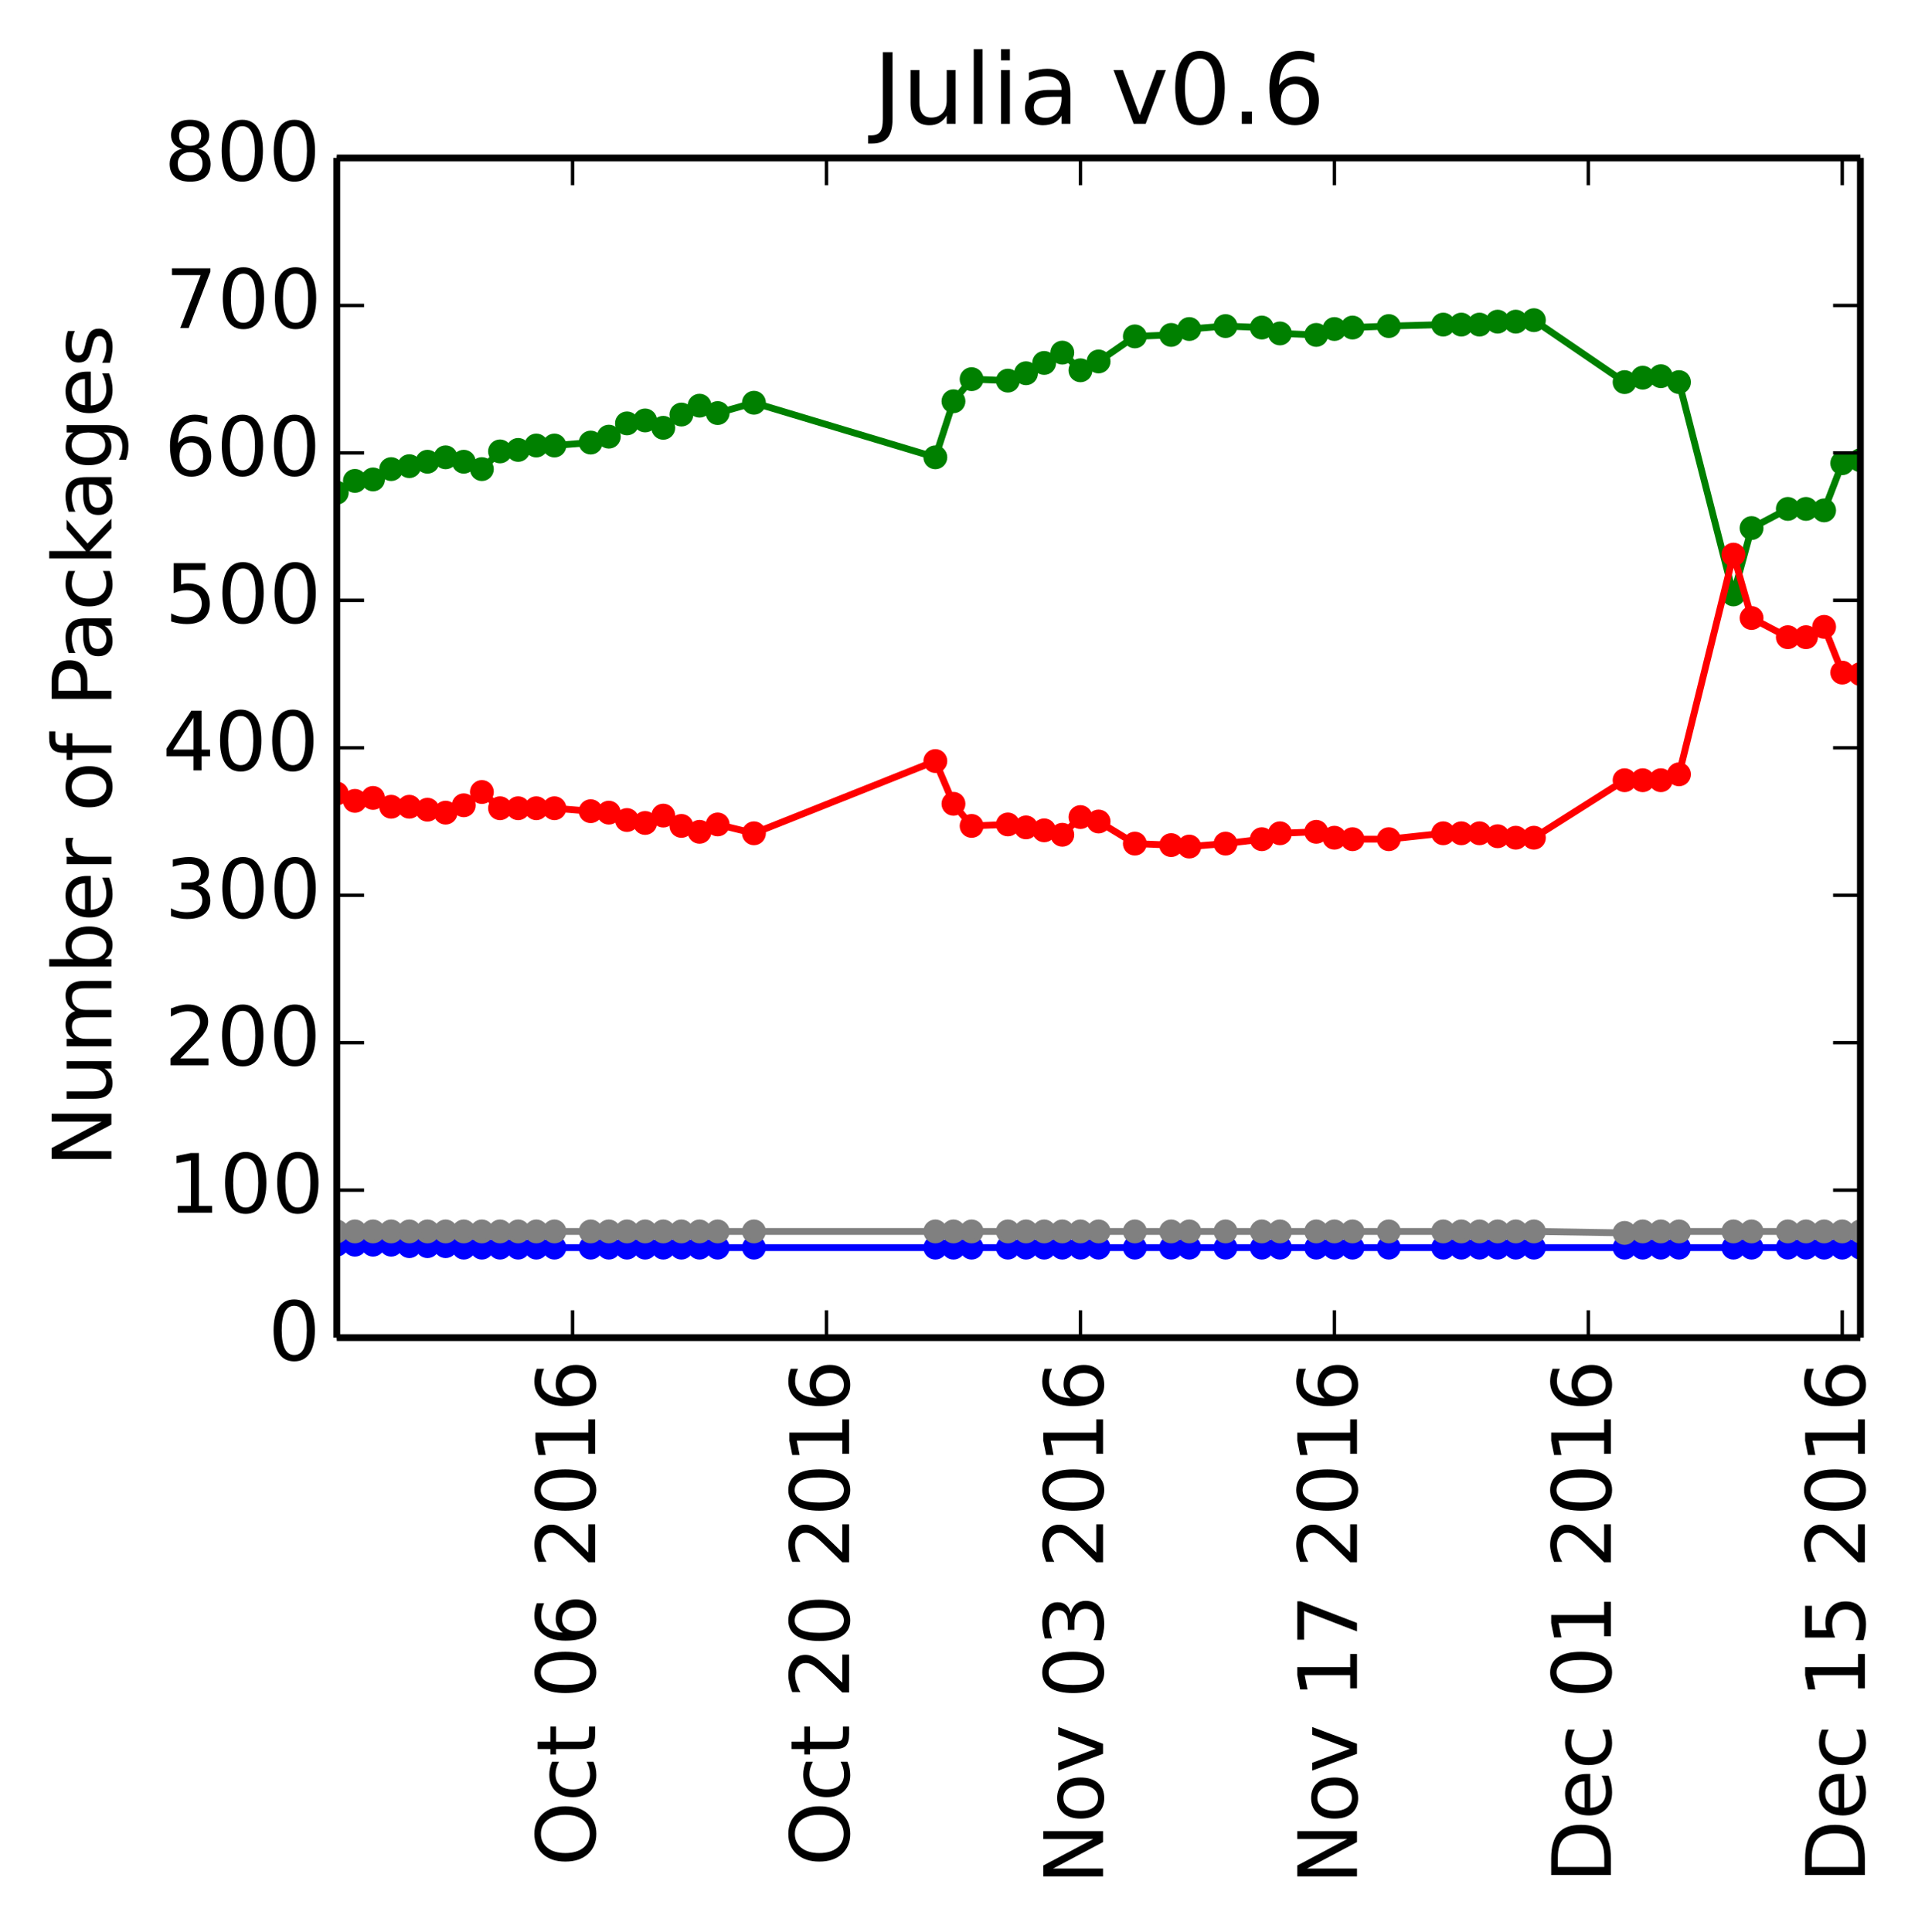 <?xml version="1.0" encoding="utf-8" standalone="no"?>
<!DOCTYPE svg PUBLIC "-//W3C//DTD SVG 1.1//EN"
  "http://www.w3.org/Graphics/SVG/1.1/DTD/svg11.dtd">
<!-- Created with matplotlib (http://matplotlib.org/) -->
<svg height="283pt" version="1.1" viewBox="0 0 282 283" width="282pt" xmlns="http://www.w3.org/2000/svg" xmlns:xlink="http://www.w3.org/1999/xlink">
 <defs>
  <style type="text/css">
*{stroke-linecap:butt;stroke-linejoin:round;}
  </style>
 </defs>
 <g id="figure_1">
  <g id="patch_1">
   <path d="
M0 283.246
L282.885 283.246
L282.885 0
L0 0
z
" style="fill:#ffffff;"/>
  </g>
  <g id="axes_1">
   <g id="patch_2">
    <path d="
M49.335 195.942
L272.535 195.942
L272.535 23.142
L49.335 23.142
z
" style="fill:#ffffff;"/>
   </g>
   <g id="line2d_1"/>
   <g id="line2d_2"/>
   <g id="line2d_3"/>
   <g id="line2d_4"/>
   <g id="line2d_5"/>
   <g id="line2d_6">
    <path clip-path="url(#pa554cd70c2)" d="
M272.535 67.422
L269.878 67.854
L267.221 74.766
L264.564 74.55
L261.906 74.55
L256.592 77.358
L253.935 87.078
L245.964 55.974
L243.306 55.11
L240.649 55.326
L237.992 55.974
L224.706 46.902
L222.049 47.118
L219.392 47.118
L216.735 47.55
L214.078 47.55
L211.421 47.55
L203.449 47.766
L198.135 47.982
L195.478 48.198
L192.821 49.062
L187.506 48.846
L184.849 47.982
L179.535 47.766
L174.221 48.198
L171.564 49.062
L166.249 49.278
L160.935 52.95
L158.278 54.246
L155.621 51.654
L152.964 53.166
L150.306 54.678
L147.649 55.758
L142.335 55.542
L139.678 58.782
L137.021 66.99
L110.449 58.998
L105.135 60.51
L102.478 59.43
L99.821 60.726
L97.164 62.67
L94.506 61.59
L91.849 62.022
L89.192 63.966
L86.535 64.83
L81.221 65.262
L78.564 65.262
L75.906 65.91
L73.249 66.126
L70.592 68.718
L67.935 67.638
L65.278 66.99
L62.621 67.638
L59.964 68.286
L57.306 68.718
L54.649 70.23
L51.992 70.446
L49.335 72.174" style="fill:none;stroke:#008000;stroke-linecap:square;"/>
    <defs>
     <path d="
M0 1.5
C0.398 1.5 0.779 1.342 1.061 1.061
C1.342 0.779 1.5 0.398 1.5 0
C1.5 -0.398 1.342 -0.779 1.061 -1.061
C0.779 -1.342 0.398 -1.5 0 -1.5
C-0.398 -1.5 -0.779 -1.342 -1.061 -1.061
C-1.342 -0.779 -1.5 -0.398 -1.5 0
C-1.5 0.398 -1.342 0.779 -1.061 1.061
C-0.779 1.342 -0.398 1.5 0 1.5
z
" id="mb0b177905e" style="stroke:#008000;stroke-width:0.5;"/>
    </defs>
    <g clip-path="url(#pa554cd70c2)">
     <use style="fill:#008000;stroke:#008000;stroke-width:0.5;" x="272.535" xlink:href="#mb0b177905e" y="67.422"/>
     <use style="fill:#008000;stroke:#008000;stroke-width:0.5;" x="269.878" xlink:href="#mb0b177905e" y="67.854"/>
     <use style="fill:#008000;stroke:#008000;stroke-width:0.5;" x="267.221" xlink:href="#mb0b177905e" y="74.766"/>
     <use style="fill:#008000;stroke:#008000;stroke-width:0.5;" x="264.564" xlink:href="#mb0b177905e" y="74.55"/>
     <use style="fill:#008000;stroke:#008000;stroke-width:0.5;" x="261.906" xlink:href="#mb0b177905e" y="74.55"/>
     <use style="fill:#008000;stroke:#008000;stroke-width:0.5;" x="256.592" xlink:href="#mb0b177905e" y="77.358"/>
     <use style="fill:#008000;stroke:#008000;stroke-width:0.5;" x="253.935" xlink:href="#mb0b177905e" y="87.078"/>
     <use style="fill:#008000;stroke:#008000;stroke-width:0.5;" x="245.964" xlink:href="#mb0b177905e" y="55.974"/>
     <use style="fill:#008000;stroke:#008000;stroke-width:0.5;" x="243.306" xlink:href="#mb0b177905e" y="55.11"/>
     <use style="fill:#008000;stroke:#008000;stroke-width:0.5;" x="240.649" xlink:href="#mb0b177905e" y="55.326"/>
     <use style="fill:#008000;stroke:#008000;stroke-width:0.5;" x="237.992" xlink:href="#mb0b177905e" y="55.974"/>
     <use style="fill:#008000;stroke:#008000;stroke-width:0.5;" x="224.706" xlink:href="#mb0b177905e" y="46.902"/>
     <use style="fill:#008000;stroke:#008000;stroke-width:0.5;" x="222.049" xlink:href="#mb0b177905e" y="47.118"/>
     <use style="fill:#008000;stroke:#008000;stroke-width:0.5;" x="219.392" xlink:href="#mb0b177905e" y="47.118"/>
     <use style="fill:#008000;stroke:#008000;stroke-width:0.5;" x="216.735" xlink:href="#mb0b177905e" y="47.55"/>
     <use style="fill:#008000;stroke:#008000;stroke-width:0.5;" x="214.078" xlink:href="#mb0b177905e" y="47.55"/>
     <use style="fill:#008000;stroke:#008000;stroke-width:0.5;" x="211.421" xlink:href="#mb0b177905e" y="47.55"/>
     <use style="fill:#008000;stroke:#008000;stroke-width:0.5;" x="203.449" xlink:href="#mb0b177905e" y="47.766"/>
     <use style="fill:#008000;stroke:#008000;stroke-width:0.5;" x="198.135" xlink:href="#mb0b177905e" y="47.982"/>
     <use style="fill:#008000;stroke:#008000;stroke-width:0.5;" x="195.478" xlink:href="#mb0b177905e" y="48.198"/>
     <use style="fill:#008000;stroke:#008000;stroke-width:0.5;" x="192.821" xlink:href="#mb0b177905e" y="49.062"/>
     <use style="fill:#008000;stroke:#008000;stroke-width:0.5;" x="187.506" xlink:href="#mb0b177905e" y="48.846"/>
     <use style="fill:#008000;stroke:#008000;stroke-width:0.5;" x="184.849" xlink:href="#mb0b177905e" y="47.982"/>
     <use style="fill:#008000;stroke:#008000;stroke-width:0.5;" x="179.535" xlink:href="#mb0b177905e" y="47.766"/>
     <use style="fill:#008000;stroke:#008000;stroke-width:0.5;" x="174.221" xlink:href="#mb0b177905e" y="48.198"/>
     <use style="fill:#008000;stroke:#008000;stroke-width:0.5;" x="171.564" xlink:href="#mb0b177905e" y="49.062"/>
     <use style="fill:#008000;stroke:#008000;stroke-width:0.5;" x="166.249" xlink:href="#mb0b177905e" y="49.278"/>
     <use style="fill:#008000;stroke:#008000;stroke-width:0.5;" x="160.935" xlink:href="#mb0b177905e" y="52.95"/>
     <use style="fill:#008000;stroke:#008000;stroke-width:0.5;" x="158.278" xlink:href="#mb0b177905e" y="54.246"/>
     <use style="fill:#008000;stroke:#008000;stroke-width:0.5;" x="155.621" xlink:href="#mb0b177905e" y="51.654"/>
     <use style="fill:#008000;stroke:#008000;stroke-width:0.5;" x="152.964" xlink:href="#mb0b177905e" y="53.166"/>
     <use style="fill:#008000;stroke:#008000;stroke-width:0.5;" x="150.306" xlink:href="#mb0b177905e" y="54.678"/>
     <use style="fill:#008000;stroke:#008000;stroke-width:0.5;" x="147.649" xlink:href="#mb0b177905e" y="55.758"/>
     <use style="fill:#008000;stroke:#008000;stroke-width:0.5;" x="142.335" xlink:href="#mb0b177905e" y="55.542"/>
     <use style="fill:#008000;stroke:#008000;stroke-width:0.5;" x="139.678" xlink:href="#mb0b177905e" y="58.782"/>
     <use style="fill:#008000;stroke:#008000;stroke-width:0.5;" x="137.021" xlink:href="#mb0b177905e" y="66.99"/>
     <use style="fill:#008000;stroke:#008000;stroke-width:0.5;" x="110.449" xlink:href="#mb0b177905e" y="58.998"/>
     <use style="fill:#008000;stroke:#008000;stroke-width:0.5;" x="105.135" xlink:href="#mb0b177905e" y="60.51"/>
     <use style="fill:#008000;stroke:#008000;stroke-width:0.5;" x="102.478" xlink:href="#mb0b177905e" y="59.43"/>
     <use style="fill:#008000;stroke:#008000;stroke-width:0.5;" x="99.821" xlink:href="#mb0b177905e" y="60.726"/>
     <use style="fill:#008000;stroke:#008000;stroke-width:0.5;" x="97.164" xlink:href="#mb0b177905e" y="62.67"/>
     <use style="fill:#008000;stroke:#008000;stroke-width:0.5;" x="94.506" xlink:href="#mb0b177905e" y="61.59"/>
     <use style="fill:#008000;stroke:#008000;stroke-width:0.5;" x="91.849" xlink:href="#mb0b177905e" y="62.022"/>
     <use style="fill:#008000;stroke:#008000;stroke-width:0.5;" x="89.192" xlink:href="#mb0b177905e" y="63.966"/>
     <use style="fill:#008000;stroke:#008000;stroke-width:0.5;" x="86.535" xlink:href="#mb0b177905e" y="64.83"/>
     <use style="fill:#008000;stroke:#008000;stroke-width:0.5;" x="81.221" xlink:href="#mb0b177905e" y="65.262"/>
     <use style="fill:#008000;stroke:#008000;stroke-width:0.5;" x="78.564" xlink:href="#mb0b177905e" y="65.262"/>
     <use style="fill:#008000;stroke:#008000;stroke-width:0.5;" x="75.906" xlink:href="#mb0b177905e" y="65.91"/>
     <use style="fill:#008000;stroke:#008000;stroke-width:0.5;" x="73.249" xlink:href="#mb0b177905e" y="66.126"/>
     <use style="fill:#008000;stroke:#008000;stroke-width:0.5;" x="70.592" xlink:href="#mb0b177905e" y="68.718"/>
     <use style="fill:#008000;stroke:#008000;stroke-width:0.5;" x="67.935" xlink:href="#mb0b177905e" y="67.638"/>
     <use style="fill:#008000;stroke:#008000;stroke-width:0.5;" x="65.278" xlink:href="#mb0b177905e" y="66.99"/>
     <use style="fill:#008000;stroke:#008000;stroke-width:0.5;" x="62.621" xlink:href="#mb0b177905e" y="67.638"/>
     <use style="fill:#008000;stroke:#008000;stroke-width:0.5;" x="59.964" xlink:href="#mb0b177905e" y="68.286"/>
     <use style="fill:#008000;stroke:#008000;stroke-width:0.5;" x="57.306" xlink:href="#mb0b177905e" y="68.718"/>
     <use style="fill:#008000;stroke:#008000;stroke-width:0.5;" x="54.649" xlink:href="#mb0b177905e" y="70.23"/>
     <use style="fill:#008000;stroke:#008000;stroke-width:0.5;" x="51.992" xlink:href="#mb0b177905e" y="70.446"/>
     <use style="fill:#008000;stroke:#008000;stroke-width:0.5;" x="49.335" xlink:href="#mb0b177905e" y="72.174"/>
    </g>
   </g>
   <g id="line2d_7">
    <path clip-path="url(#pa554cd70c2)" d="
M272.535 98.742
L269.878 98.526
L267.221 91.83
L264.564 93.342
L261.906 93.342
L256.592 90.534
L253.935 81.246
L245.964 113.43
L243.306 114.294
L240.649 114.294
L237.992 114.294
L224.706 122.718
L222.049 122.718
L219.392 122.502
L216.735 122.07
L214.078 122.07
L211.421 122.07
L203.449 122.934
L198.135 122.934
L195.478 122.718
L192.821 121.854
L187.506 122.07
L184.849 122.934
L179.535 123.582
L174.221 124.014
L171.564 123.798
L166.249 123.582
L160.935 120.342
L158.278 119.694
L155.621 122.286
L152.964 121.638
L150.306 121.206
L147.649 120.774
L142.335 120.99
L139.678 117.75
L137.021 111.486
L110.449 122.07
L105.135 120.774
L102.478 121.854
L99.821 120.99
L97.164 119.478
L94.506 120.558
L91.849 120.126
L89.192 119.046
L86.535 118.83
L81.221 118.398
L78.564 118.398
L75.906 118.398
L73.249 118.398
L70.592 116.022
L67.935 117.966
L65.278 119.046
L62.621 118.614
L59.964 118.182
L57.306 118.182
L54.649 116.886
L51.992 117.318
L49.335 116.238" style="fill:none;stroke:#ff0000;stroke-linecap:square;"/>
    <defs>
     <path d="
M0 1.5
C0.398 1.5 0.779 1.342 1.061 1.061
C1.342 0.779 1.5 0.398 1.5 0
C1.5 -0.398 1.342 -0.779 1.061 -1.061
C0.779 -1.342 0.398 -1.5 0 -1.5
C-0.398 -1.5 -0.779 -1.342 -1.061 -1.061
C-1.342 -0.779 -1.5 -0.398 -1.5 0
C-1.5 0.398 -1.342 0.779 -1.061 1.061
C-0.779 1.342 -0.398 1.5 0 1.5
z
" id="ma07bdd5909" style="stroke:#ff0000;stroke-width:0.5;"/>
    </defs>
    <g clip-path="url(#pa554cd70c2)">
     <use style="fill:#ff0000;stroke:#ff0000;stroke-width:0.5;" x="272.535" xlink:href="#ma07bdd5909" y="98.742"/>
     <use style="fill:#ff0000;stroke:#ff0000;stroke-width:0.5;" x="269.878" xlink:href="#ma07bdd5909" y="98.526"/>
     <use style="fill:#ff0000;stroke:#ff0000;stroke-width:0.5;" x="267.221" xlink:href="#ma07bdd5909" y="91.83"/>
     <use style="fill:#ff0000;stroke:#ff0000;stroke-width:0.5;" x="264.564" xlink:href="#ma07bdd5909" y="93.342"/>
     <use style="fill:#ff0000;stroke:#ff0000;stroke-width:0.5;" x="261.906" xlink:href="#ma07bdd5909" y="93.342"/>
     <use style="fill:#ff0000;stroke:#ff0000;stroke-width:0.5;" x="256.592" xlink:href="#ma07bdd5909" y="90.534"/>
     <use style="fill:#ff0000;stroke:#ff0000;stroke-width:0.5;" x="253.935" xlink:href="#ma07bdd5909" y="81.246"/>
     <use style="fill:#ff0000;stroke:#ff0000;stroke-width:0.5;" x="245.964" xlink:href="#ma07bdd5909" y="113.43"/>
     <use style="fill:#ff0000;stroke:#ff0000;stroke-width:0.5;" x="243.306" xlink:href="#ma07bdd5909" y="114.294"/>
     <use style="fill:#ff0000;stroke:#ff0000;stroke-width:0.5;" x="240.649" xlink:href="#ma07bdd5909" y="114.294"/>
     <use style="fill:#ff0000;stroke:#ff0000;stroke-width:0.5;" x="237.992" xlink:href="#ma07bdd5909" y="114.294"/>
     <use style="fill:#ff0000;stroke:#ff0000;stroke-width:0.5;" x="224.706" xlink:href="#ma07bdd5909" y="122.718"/>
     <use style="fill:#ff0000;stroke:#ff0000;stroke-width:0.5;" x="222.049" xlink:href="#ma07bdd5909" y="122.718"/>
     <use style="fill:#ff0000;stroke:#ff0000;stroke-width:0.5;" x="219.392" xlink:href="#ma07bdd5909" y="122.502"/>
     <use style="fill:#ff0000;stroke:#ff0000;stroke-width:0.5;" x="216.735" xlink:href="#ma07bdd5909" y="122.07"/>
     <use style="fill:#ff0000;stroke:#ff0000;stroke-width:0.5;" x="214.078" xlink:href="#ma07bdd5909" y="122.07"/>
     <use style="fill:#ff0000;stroke:#ff0000;stroke-width:0.5;" x="211.421" xlink:href="#ma07bdd5909" y="122.07"/>
     <use style="fill:#ff0000;stroke:#ff0000;stroke-width:0.5;" x="203.449" xlink:href="#ma07bdd5909" y="122.934"/>
     <use style="fill:#ff0000;stroke:#ff0000;stroke-width:0.5;" x="198.135" xlink:href="#ma07bdd5909" y="122.934"/>
     <use style="fill:#ff0000;stroke:#ff0000;stroke-width:0.5;" x="195.478" xlink:href="#ma07bdd5909" y="122.718"/>
     <use style="fill:#ff0000;stroke:#ff0000;stroke-width:0.5;" x="192.821" xlink:href="#ma07bdd5909" y="121.854"/>
     <use style="fill:#ff0000;stroke:#ff0000;stroke-width:0.5;" x="187.506" xlink:href="#ma07bdd5909" y="122.07"/>
     <use style="fill:#ff0000;stroke:#ff0000;stroke-width:0.5;" x="184.849" xlink:href="#ma07bdd5909" y="122.934"/>
     <use style="fill:#ff0000;stroke:#ff0000;stroke-width:0.5;" x="179.535" xlink:href="#ma07bdd5909" y="123.582"/>
     <use style="fill:#ff0000;stroke:#ff0000;stroke-width:0.5;" x="174.221" xlink:href="#ma07bdd5909" y="124.014"/>
     <use style="fill:#ff0000;stroke:#ff0000;stroke-width:0.5;" x="171.564" xlink:href="#ma07bdd5909" y="123.798"/>
     <use style="fill:#ff0000;stroke:#ff0000;stroke-width:0.5;" x="166.249" xlink:href="#ma07bdd5909" y="123.582"/>
     <use style="fill:#ff0000;stroke:#ff0000;stroke-width:0.5;" x="160.935" xlink:href="#ma07bdd5909" y="120.342"/>
     <use style="fill:#ff0000;stroke:#ff0000;stroke-width:0.5;" x="158.278" xlink:href="#ma07bdd5909" y="119.694"/>
     <use style="fill:#ff0000;stroke:#ff0000;stroke-width:0.5;" x="155.621" xlink:href="#ma07bdd5909" y="122.286"/>
     <use style="fill:#ff0000;stroke:#ff0000;stroke-width:0.5;" x="152.964" xlink:href="#ma07bdd5909" y="121.638"/>
     <use style="fill:#ff0000;stroke:#ff0000;stroke-width:0.5;" x="150.306" xlink:href="#ma07bdd5909" y="121.206"/>
     <use style="fill:#ff0000;stroke:#ff0000;stroke-width:0.5;" x="147.649" xlink:href="#ma07bdd5909" y="120.774"/>
     <use style="fill:#ff0000;stroke:#ff0000;stroke-width:0.5;" x="142.335" xlink:href="#ma07bdd5909" y="120.99"/>
     <use style="fill:#ff0000;stroke:#ff0000;stroke-width:0.5;" x="139.678" xlink:href="#ma07bdd5909" y="117.75"/>
     <use style="fill:#ff0000;stroke:#ff0000;stroke-width:0.5;" x="137.021" xlink:href="#ma07bdd5909" y="111.486"/>
     <use style="fill:#ff0000;stroke:#ff0000;stroke-width:0.5;" x="110.449" xlink:href="#ma07bdd5909" y="122.07"/>
     <use style="fill:#ff0000;stroke:#ff0000;stroke-width:0.5;" x="105.135" xlink:href="#ma07bdd5909" y="120.774"/>
     <use style="fill:#ff0000;stroke:#ff0000;stroke-width:0.5;" x="102.478" xlink:href="#ma07bdd5909" y="121.854"/>
     <use style="fill:#ff0000;stroke:#ff0000;stroke-width:0.5;" x="99.821" xlink:href="#ma07bdd5909" y="120.99"/>
     <use style="fill:#ff0000;stroke:#ff0000;stroke-width:0.5;" x="97.164" xlink:href="#ma07bdd5909" y="119.478"/>
     <use style="fill:#ff0000;stroke:#ff0000;stroke-width:0.5;" x="94.506" xlink:href="#ma07bdd5909" y="120.558"/>
     <use style="fill:#ff0000;stroke:#ff0000;stroke-width:0.5;" x="91.849" xlink:href="#ma07bdd5909" y="120.126"/>
     <use style="fill:#ff0000;stroke:#ff0000;stroke-width:0.5;" x="89.192" xlink:href="#ma07bdd5909" y="119.046"/>
     <use style="fill:#ff0000;stroke:#ff0000;stroke-width:0.5;" x="86.535" xlink:href="#ma07bdd5909" y="118.83"/>
     <use style="fill:#ff0000;stroke:#ff0000;stroke-width:0.5;" x="81.221" xlink:href="#ma07bdd5909" y="118.398"/>
     <use style="fill:#ff0000;stroke:#ff0000;stroke-width:0.5;" x="78.564" xlink:href="#ma07bdd5909" y="118.398"/>
     <use style="fill:#ff0000;stroke:#ff0000;stroke-width:0.5;" x="75.906" xlink:href="#ma07bdd5909" y="118.398"/>
     <use style="fill:#ff0000;stroke:#ff0000;stroke-width:0.5;" x="73.249" xlink:href="#ma07bdd5909" y="118.398"/>
     <use style="fill:#ff0000;stroke:#ff0000;stroke-width:0.5;" x="70.592" xlink:href="#ma07bdd5909" y="116.022"/>
     <use style="fill:#ff0000;stroke:#ff0000;stroke-width:0.5;" x="67.935" xlink:href="#ma07bdd5909" y="117.966"/>
     <use style="fill:#ff0000;stroke:#ff0000;stroke-width:0.5;" x="65.278" xlink:href="#ma07bdd5909" y="119.046"/>
     <use style="fill:#ff0000;stroke:#ff0000;stroke-width:0.5;" x="62.621" xlink:href="#ma07bdd5909" y="118.614"/>
     <use style="fill:#ff0000;stroke:#ff0000;stroke-width:0.5;" x="59.964" xlink:href="#ma07bdd5909" y="118.182"/>
     <use style="fill:#ff0000;stroke:#ff0000;stroke-width:0.5;" x="57.306" xlink:href="#ma07bdd5909" y="118.182"/>
     <use style="fill:#ff0000;stroke:#ff0000;stroke-width:0.5;" x="54.649" xlink:href="#ma07bdd5909" y="116.886"/>
     <use style="fill:#ff0000;stroke:#ff0000;stroke-width:0.5;" x="51.992" xlink:href="#ma07bdd5909" y="117.318"/>
     <use style="fill:#ff0000;stroke:#ff0000;stroke-width:0.5;" x="49.335" xlink:href="#ma07bdd5909" y="116.238"/>
    </g>
   </g>
   <g id="line2d_8">
    <path clip-path="url(#pa554cd70c2)" d="
M272.535 182.766
L269.878 182.766
L267.221 182.766
L264.564 182.766
L261.906 182.766
L256.592 182.766
L253.935 182.766
L245.964 182.766
L243.306 182.766
L240.649 182.766
L237.992 182.766
L224.706 182.766
L222.049 182.766
L219.392 182.766
L216.735 182.766
L214.078 182.766
L211.421 182.766
L203.449 182.766
L198.135 182.766
L195.478 182.766
L192.821 182.766
L187.506 182.766
L184.849 182.766
L179.535 182.766
L174.221 182.766
L171.564 182.766
L166.249 182.766
L160.935 182.766
L158.278 182.766
L155.621 182.766
L152.964 182.766
L150.306 182.766
L147.649 182.766
L142.335 182.766
L139.678 182.766
L137.021 182.766
L110.449 182.766
L105.135 182.766
L102.478 182.766
L99.821 182.766
L97.164 182.766
L94.506 182.766
L91.849 182.766
L89.192 182.766
L86.535 182.766
L81.221 182.766
L78.564 182.766
L75.906 182.766
L73.249 182.766
L70.592 182.766
L67.935 182.766
L65.278 182.55
L62.621 182.55
L59.964 182.55
L57.306 182.334
L54.649 182.334
L51.992 182.334
L49.335 182.334" style="fill:none;stroke:#0000ff;stroke-linecap:square;"/>
    <defs>
     <path d="
M0 1.5
C0.398 1.5 0.779 1.342 1.061 1.061
C1.342 0.779 1.5 0.398 1.5 0
C1.5 -0.398 1.342 -0.779 1.061 -1.061
C0.779 -1.342 0.398 -1.5 0 -1.5
C-0.398 -1.5 -0.779 -1.342 -1.061 -1.061
C-1.342 -0.779 -1.5 -0.398 -1.5 0
C-1.5 0.398 -1.342 0.779 -1.061 1.061
C-0.779 1.342 -0.398 1.5 0 1.5
z
" id="m76a7ce5b4a" style="stroke:#0000ff;stroke-width:0.5;"/>
    </defs>
    <g clip-path="url(#pa554cd70c2)">
     <use style="fill:#0000ff;stroke:#0000ff;stroke-width:0.5;" x="272.535" xlink:href="#m76a7ce5b4a" y="182.766"/>
     <use style="fill:#0000ff;stroke:#0000ff;stroke-width:0.5;" x="269.878" xlink:href="#m76a7ce5b4a" y="182.766"/>
     <use style="fill:#0000ff;stroke:#0000ff;stroke-width:0.5;" x="267.221" xlink:href="#m76a7ce5b4a" y="182.766"/>
     <use style="fill:#0000ff;stroke:#0000ff;stroke-width:0.5;" x="264.564" xlink:href="#m76a7ce5b4a" y="182.766"/>
     <use style="fill:#0000ff;stroke:#0000ff;stroke-width:0.5;" x="261.906" xlink:href="#m76a7ce5b4a" y="182.766"/>
     <use style="fill:#0000ff;stroke:#0000ff;stroke-width:0.5;" x="256.592" xlink:href="#m76a7ce5b4a" y="182.766"/>
     <use style="fill:#0000ff;stroke:#0000ff;stroke-width:0.5;" x="253.935" xlink:href="#m76a7ce5b4a" y="182.766"/>
     <use style="fill:#0000ff;stroke:#0000ff;stroke-width:0.5;" x="245.964" xlink:href="#m76a7ce5b4a" y="182.766"/>
     <use style="fill:#0000ff;stroke:#0000ff;stroke-width:0.5;" x="243.306" xlink:href="#m76a7ce5b4a" y="182.766"/>
     <use style="fill:#0000ff;stroke:#0000ff;stroke-width:0.5;" x="240.649" xlink:href="#m76a7ce5b4a" y="182.766"/>
     <use style="fill:#0000ff;stroke:#0000ff;stroke-width:0.5;" x="237.992" xlink:href="#m76a7ce5b4a" y="182.766"/>
     <use style="fill:#0000ff;stroke:#0000ff;stroke-width:0.5;" x="224.706" xlink:href="#m76a7ce5b4a" y="182.766"/>
     <use style="fill:#0000ff;stroke:#0000ff;stroke-width:0.5;" x="222.049" xlink:href="#m76a7ce5b4a" y="182.766"/>
     <use style="fill:#0000ff;stroke:#0000ff;stroke-width:0.5;" x="219.392" xlink:href="#m76a7ce5b4a" y="182.766"/>
     <use style="fill:#0000ff;stroke:#0000ff;stroke-width:0.5;" x="216.735" xlink:href="#m76a7ce5b4a" y="182.766"/>
     <use style="fill:#0000ff;stroke:#0000ff;stroke-width:0.5;" x="214.078" xlink:href="#m76a7ce5b4a" y="182.766"/>
     <use style="fill:#0000ff;stroke:#0000ff;stroke-width:0.5;" x="211.421" xlink:href="#m76a7ce5b4a" y="182.766"/>
     <use style="fill:#0000ff;stroke:#0000ff;stroke-width:0.5;" x="203.449" xlink:href="#m76a7ce5b4a" y="182.766"/>
     <use style="fill:#0000ff;stroke:#0000ff;stroke-width:0.5;" x="198.135" xlink:href="#m76a7ce5b4a" y="182.766"/>
     <use style="fill:#0000ff;stroke:#0000ff;stroke-width:0.5;" x="195.478" xlink:href="#m76a7ce5b4a" y="182.766"/>
     <use style="fill:#0000ff;stroke:#0000ff;stroke-width:0.5;" x="192.821" xlink:href="#m76a7ce5b4a" y="182.766"/>
     <use style="fill:#0000ff;stroke:#0000ff;stroke-width:0.5;" x="187.506" xlink:href="#m76a7ce5b4a" y="182.766"/>
     <use style="fill:#0000ff;stroke:#0000ff;stroke-width:0.5;" x="184.849" xlink:href="#m76a7ce5b4a" y="182.766"/>
     <use style="fill:#0000ff;stroke:#0000ff;stroke-width:0.5;" x="179.535" xlink:href="#m76a7ce5b4a" y="182.766"/>
     <use style="fill:#0000ff;stroke:#0000ff;stroke-width:0.5;" x="174.221" xlink:href="#m76a7ce5b4a" y="182.766"/>
     <use style="fill:#0000ff;stroke:#0000ff;stroke-width:0.5;" x="171.564" xlink:href="#m76a7ce5b4a" y="182.766"/>
     <use style="fill:#0000ff;stroke:#0000ff;stroke-width:0.5;" x="166.249" xlink:href="#m76a7ce5b4a" y="182.766"/>
     <use style="fill:#0000ff;stroke:#0000ff;stroke-width:0.5;" x="160.935" xlink:href="#m76a7ce5b4a" y="182.766"/>
     <use style="fill:#0000ff;stroke:#0000ff;stroke-width:0.5;" x="158.278" xlink:href="#m76a7ce5b4a" y="182.766"/>
     <use style="fill:#0000ff;stroke:#0000ff;stroke-width:0.5;" x="155.621" xlink:href="#m76a7ce5b4a" y="182.766"/>
     <use style="fill:#0000ff;stroke:#0000ff;stroke-width:0.5;" x="152.964" xlink:href="#m76a7ce5b4a" y="182.766"/>
     <use style="fill:#0000ff;stroke:#0000ff;stroke-width:0.5;" x="150.306" xlink:href="#m76a7ce5b4a" y="182.766"/>
     <use style="fill:#0000ff;stroke:#0000ff;stroke-width:0.5;" x="147.649" xlink:href="#m76a7ce5b4a" y="182.766"/>
     <use style="fill:#0000ff;stroke:#0000ff;stroke-width:0.5;" x="142.335" xlink:href="#m76a7ce5b4a" y="182.766"/>
     <use style="fill:#0000ff;stroke:#0000ff;stroke-width:0.5;" x="139.678" xlink:href="#m76a7ce5b4a" y="182.766"/>
     <use style="fill:#0000ff;stroke:#0000ff;stroke-width:0.5;" x="137.021" xlink:href="#m76a7ce5b4a" y="182.766"/>
     <use style="fill:#0000ff;stroke:#0000ff;stroke-width:0.5;" x="110.449" xlink:href="#m76a7ce5b4a" y="182.766"/>
     <use style="fill:#0000ff;stroke:#0000ff;stroke-width:0.5;" x="105.135" xlink:href="#m76a7ce5b4a" y="182.766"/>
     <use style="fill:#0000ff;stroke:#0000ff;stroke-width:0.5;" x="102.478" xlink:href="#m76a7ce5b4a" y="182.766"/>
     <use style="fill:#0000ff;stroke:#0000ff;stroke-width:0.5;" x="99.821" xlink:href="#m76a7ce5b4a" y="182.766"/>
     <use style="fill:#0000ff;stroke:#0000ff;stroke-width:0.5;" x="97.164" xlink:href="#m76a7ce5b4a" y="182.766"/>
     <use style="fill:#0000ff;stroke:#0000ff;stroke-width:0.5;" x="94.506" xlink:href="#m76a7ce5b4a" y="182.766"/>
     <use style="fill:#0000ff;stroke:#0000ff;stroke-width:0.5;" x="91.849" xlink:href="#m76a7ce5b4a" y="182.766"/>
     <use style="fill:#0000ff;stroke:#0000ff;stroke-width:0.5;" x="89.192" xlink:href="#m76a7ce5b4a" y="182.766"/>
     <use style="fill:#0000ff;stroke:#0000ff;stroke-width:0.5;" x="86.535" xlink:href="#m76a7ce5b4a" y="182.766"/>
     <use style="fill:#0000ff;stroke:#0000ff;stroke-width:0.5;" x="81.221" xlink:href="#m76a7ce5b4a" y="182.766"/>
     <use style="fill:#0000ff;stroke:#0000ff;stroke-width:0.5;" x="78.564" xlink:href="#m76a7ce5b4a" y="182.766"/>
     <use style="fill:#0000ff;stroke:#0000ff;stroke-width:0.5;" x="75.906" xlink:href="#m76a7ce5b4a" y="182.766"/>
     <use style="fill:#0000ff;stroke:#0000ff;stroke-width:0.5;" x="73.249" xlink:href="#m76a7ce5b4a" y="182.766"/>
     <use style="fill:#0000ff;stroke:#0000ff;stroke-width:0.5;" x="70.592" xlink:href="#m76a7ce5b4a" y="182.766"/>
     <use style="fill:#0000ff;stroke:#0000ff;stroke-width:0.5;" x="67.935" xlink:href="#m76a7ce5b4a" y="182.766"/>
     <use style="fill:#0000ff;stroke:#0000ff;stroke-width:0.5;" x="65.278" xlink:href="#m76a7ce5b4a" y="182.55"/>
     <use style="fill:#0000ff;stroke:#0000ff;stroke-width:0.5;" x="62.621" xlink:href="#m76a7ce5b4a" y="182.55"/>
     <use style="fill:#0000ff;stroke:#0000ff;stroke-width:0.5;" x="59.964" xlink:href="#m76a7ce5b4a" y="182.55"/>
     <use style="fill:#0000ff;stroke:#0000ff;stroke-width:0.5;" x="57.306" xlink:href="#m76a7ce5b4a" y="182.334"/>
     <use style="fill:#0000ff;stroke:#0000ff;stroke-width:0.5;" x="54.649" xlink:href="#m76a7ce5b4a" y="182.334"/>
     <use style="fill:#0000ff;stroke:#0000ff;stroke-width:0.5;" x="51.992" xlink:href="#m76a7ce5b4a" y="182.334"/>
     <use style="fill:#0000ff;stroke:#0000ff;stroke-width:0.5;" x="49.335" xlink:href="#m76a7ce5b4a" y="182.334"/>
    </g>
   </g>
   <g id="line2d_9">
    <path clip-path="url(#pa554cd70c2)" d="
M272.535 180.39
L269.878 180.39
L267.221 180.39
L264.564 180.39
L261.906 180.39
L256.592 180.39
L253.935 180.39
L245.964 180.39
L243.306 180.39
L240.649 180.39
L237.992 180.606
L224.706 180.39
L222.049 180.39
L219.392 180.39
L216.735 180.39
L214.078 180.39
L211.421 180.39
L203.449 180.39
L198.135 180.39
L195.478 180.39
L192.821 180.39
L187.506 180.39
L184.849 180.39
L179.535 180.39
L174.221 180.39
L171.564 180.39
L166.249 180.39
L160.935 180.39
L158.278 180.39
L155.621 180.39
L152.964 180.39
L150.306 180.39
L147.649 180.39
L142.335 180.39
L139.678 180.39
L137.021 180.39
L110.449 180.39
L105.135 180.39
L102.478 180.39
L99.821 180.39
L97.164 180.39
L94.506 180.39
L91.849 180.39
L89.192 180.39
L86.535 180.39
L81.221 180.39
L78.564 180.39
L75.906 180.39
L73.249 180.39
L70.592 180.39
L67.935 180.39
L65.278 180.39
L62.621 180.39
L59.964 180.39
L57.306 180.39
L54.649 180.39
L51.992 180.39
L49.335 180.39" style="fill:none;stroke:#808080;stroke-linecap:square;"/>
    <defs>
     <path d="
M0 1.5
C0.398 1.5 0.779 1.342 1.061 1.061
C1.342 0.779 1.5 0.398 1.5 0
C1.5 -0.398 1.342 -0.779 1.061 -1.061
C0.779 -1.342 0.398 -1.5 0 -1.5
C-0.398 -1.5 -0.779 -1.342 -1.061 -1.061
C-1.342 -0.779 -1.5 -0.398 -1.5 0
C-1.5 0.398 -1.342 0.779 -1.061 1.061
C-0.779 1.342 -0.398 1.5 0 1.5
z
" id="m008e8825d0" style="stroke:#808080;stroke-width:0.5;"/>
    </defs>
    <g clip-path="url(#pa554cd70c2)">
     <use style="fill:#808080;stroke:#808080;stroke-width:0.5;" x="272.535" xlink:href="#m008e8825d0" y="180.39"/>
     <use style="fill:#808080;stroke:#808080;stroke-width:0.5;" x="269.878" xlink:href="#m008e8825d0" y="180.39"/>
     <use style="fill:#808080;stroke:#808080;stroke-width:0.5;" x="267.221" xlink:href="#m008e8825d0" y="180.39"/>
     <use style="fill:#808080;stroke:#808080;stroke-width:0.5;" x="264.564" xlink:href="#m008e8825d0" y="180.39"/>
     <use style="fill:#808080;stroke:#808080;stroke-width:0.5;" x="261.906" xlink:href="#m008e8825d0" y="180.39"/>
     <use style="fill:#808080;stroke:#808080;stroke-width:0.5;" x="256.592" xlink:href="#m008e8825d0" y="180.39"/>
     <use style="fill:#808080;stroke:#808080;stroke-width:0.5;" x="253.935" xlink:href="#m008e8825d0" y="180.39"/>
     <use style="fill:#808080;stroke:#808080;stroke-width:0.5;" x="245.964" xlink:href="#m008e8825d0" y="180.39"/>
     <use style="fill:#808080;stroke:#808080;stroke-width:0.5;" x="243.306" xlink:href="#m008e8825d0" y="180.39"/>
     <use style="fill:#808080;stroke:#808080;stroke-width:0.5;" x="240.649" xlink:href="#m008e8825d0" y="180.39"/>
     <use style="fill:#808080;stroke:#808080;stroke-width:0.5;" x="237.992" xlink:href="#m008e8825d0" y="180.606"/>
     <use style="fill:#808080;stroke:#808080;stroke-width:0.5;" x="224.706" xlink:href="#m008e8825d0" y="180.39"/>
     <use style="fill:#808080;stroke:#808080;stroke-width:0.5;" x="222.049" xlink:href="#m008e8825d0" y="180.39"/>
     <use style="fill:#808080;stroke:#808080;stroke-width:0.5;" x="219.392" xlink:href="#m008e8825d0" y="180.39"/>
     <use style="fill:#808080;stroke:#808080;stroke-width:0.5;" x="216.735" xlink:href="#m008e8825d0" y="180.39"/>
     <use style="fill:#808080;stroke:#808080;stroke-width:0.5;" x="214.078" xlink:href="#m008e8825d0" y="180.39"/>
     <use style="fill:#808080;stroke:#808080;stroke-width:0.5;" x="211.421" xlink:href="#m008e8825d0" y="180.39"/>
     <use style="fill:#808080;stroke:#808080;stroke-width:0.5;" x="203.449" xlink:href="#m008e8825d0" y="180.39"/>
     <use style="fill:#808080;stroke:#808080;stroke-width:0.5;" x="198.135" xlink:href="#m008e8825d0" y="180.39"/>
     <use style="fill:#808080;stroke:#808080;stroke-width:0.5;" x="195.478" xlink:href="#m008e8825d0" y="180.39"/>
     <use style="fill:#808080;stroke:#808080;stroke-width:0.5;" x="192.821" xlink:href="#m008e8825d0" y="180.39"/>
     <use style="fill:#808080;stroke:#808080;stroke-width:0.5;" x="187.506" xlink:href="#m008e8825d0" y="180.39"/>
     <use style="fill:#808080;stroke:#808080;stroke-width:0.5;" x="184.849" xlink:href="#m008e8825d0" y="180.39"/>
     <use style="fill:#808080;stroke:#808080;stroke-width:0.5;" x="179.535" xlink:href="#m008e8825d0" y="180.39"/>
     <use style="fill:#808080;stroke:#808080;stroke-width:0.5;" x="174.221" xlink:href="#m008e8825d0" y="180.39"/>
     <use style="fill:#808080;stroke:#808080;stroke-width:0.5;" x="171.564" xlink:href="#m008e8825d0" y="180.39"/>
     <use style="fill:#808080;stroke:#808080;stroke-width:0.5;" x="166.249" xlink:href="#m008e8825d0" y="180.39"/>
     <use style="fill:#808080;stroke:#808080;stroke-width:0.5;" x="160.935" xlink:href="#m008e8825d0" y="180.39"/>
     <use style="fill:#808080;stroke:#808080;stroke-width:0.5;" x="158.278" xlink:href="#m008e8825d0" y="180.39"/>
     <use style="fill:#808080;stroke:#808080;stroke-width:0.5;" x="155.621" xlink:href="#m008e8825d0" y="180.39"/>
     <use style="fill:#808080;stroke:#808080;stroke-width:0.5;" x="152.964" xlink:href="#m008e8825d0" y="180.39"/>
     <use style="fill:#808080;stroke:#808080;stroke-width:0.5;" x="150.306" xlink:href="#m008e8825d0" y="180.39"/>
     <use style="fill:#808080;stroke:#808080;stroke-width:0.5;" x="147.649" xlink:href="#m008e8825d0" y="180.39"/>
     <use style="fill:#808080;stroke:#808080;stroke-width:0.5;" x="142.335" xlink:href="#m008e8825d0" y="180.39"/>
     <use style="fill:#808080;stroke:#808080;stroke-width:0.5;" x="139.678" xlink:href="#m008e8825d0" y="180.39"/>
     <use style="fill:#808080;stroke:#808080;stroke-width:0.5;" x="137.021" xlink:href="#m008e8825d0" y="180.39"/>
     <use style="fill:#808080;stroke:#808080;stroke-width:0.5;" x="110.449" xlink:href="#m008e8825d0" y="180.39"/>
     <use style="fill:#808080;stroke:#808080;stroke-width:0.5;" x="105.135" xlink:href="#m008e8825d0" y="180.39"/>
     <use style="fill:#808080;stroke:#808080;stroke-width:0.5;" x="102.478" xlink:href="#m008e8825d0" y="180.39"/>
     <use style="fill:#808080;stroke:#808080;stroke-width:0.5;" x="99.821" xlink:href="#m008e8825d0" y="180.39"/>
     <use style="fill:#808080;stroke:#808080;stroke-width:0.5;" x="97.164" xlink:href="#m008e8825d0" y="180.39"/>
     <use style="fill:#808080;stroke:#808080;stroke-width:0.5;" x="94.506" xlink:href="#m008e8825d0" y="180.39"/>
     <use style="fill:#808080;stroke:#808080;stroke-width:0.5;" x="91.849" xlink:href="#m008e8825d0" y="180.39"/>
     <use style="fill:#808080;stroke:#808080;stroke-width:0.5;" x="89.192" xlink:href="#m008e8825d0" y="180.39"/>
     <use style="fill:#808080;stroke:#808080;stroke-width:0.5;" x="86.535" xlink:href="#m008e8825d0" y="180.39"/>
     <use style="fill:#808080;stroke:#808080;stroke-width:0.5;" x="81.221" xlink:href="#m008e8825d0" y="180.39"/>
     <use style="fill:#808080;stroke:#808080;stroke-width:0.5;" x="78.564" xlink:href="#m008e8825d0" y="180.39"/>
     <use style="fill:#808080;stroke:#808080;stroke-width:0.5;" x="75.906" xlink:href="#m008e8825d0" y="180.39"/>
     <use style="fill:#808080;stroke:#808080;stroke-width:0.5;" x="73.249" xlink:href="#m008e8825d0" y="180.39"/>
     <use style="fill:#808080;stroke:#808080;stroke-width:0.5;" x="70.592" xlink:href="#m008e8825d0" y="180.39"/>
     <use style="fill:#808080;stroke:#808080;stroke-width:0.5;" x="67.935" xlink:href="#m008e8825d0" y="180.39"/>
     <use style="fill:#808080;stroke:#808080;stroke-width:0.5;" x="65.278" xlink:href="#m008e8825d0" y="180.39"/>
     <use style="fill:#808080;stroke:#808080;stroke-width:0.5;" x="62.621" xlink:href="#m008e8825d0" y="180.39"/>
     <use style="fill:#808080;stroke:#808080;stroke-width:0.5;" x="59.964" xlink:href="#m008e8825d0" y="180.39"/>
     <use style="fill:#808080;stroke:#808080;stroke-width:0.5;" x="57.306" xlink:href="#m008e8825d0" y="180.39"/>
     <use style="fill:#808080;stroke:#808080;stroke-width:0.5;" x="54.649" xlink:href="#m008e8825d0" y="180.39"/>
     <use style="fill:#808080;stroke:#808080;stroke-width:0.5;" x="51.992" xlink:href="#m008e8825d0" y="180.39"/>
     <use style="fill:#808080;stroke:#808080;stroke-width:0.5;" x="49.335" xlink:href="#m008e8825d0" y="180.39"/>
    </g>
   </g>
   <g id="matplotlib.axis_1">
    <g id="xtick_1">
     <g id="line2d_10">
      <defs>
       <path d="
M0 0
L0 -4" id="m93b0483c22" style="stroke:#000000;stroke-width:0.5;"/>
      </defs>
      <g>
       <use style="stroke:#000000;stroke-width:0.5;" x="83.878" xlink:href="#m93b0483c22" y="195.942"/>
      </g>
     </g>
     <g id="line2d_11">
      <defs>
       <path d="
M0 0
L0 4" id="m741efc42ff" style="stroke:#000000;stroke-width:0.5;"/>
      </defs>
      <g>
       <use style="stroke:#000000;stroke-width:0.5;" x="83.878" xlink:href="#m741efc42ff" y="23.142"/>
      </g>
     </g>
     <g id="text_1">
      <!-- Oct 06 2016 -->
      <defs>
       <path d="
M39.406 66.219
Q28.656 66.219 22.328 58.203
Q16.016 50.203 16.016 36.375
Q16.016 22.609 22.328 14.594
Q28.656 6.594 39.406 6.594
Q50.141 6.594 56.422 14.594
Q62.703 22.609 62.703 36.375
Q62.703 50.203 56.422 58.203
Q50.141 66.219 39.406 66.219
M39.406 74.219
Q54.734 74.219 63.906 63.938
Q73.094 53.656 73.094 36.375
Q73.094 19.141 63.906 8.859
Q54.734 -1.422 39.406 -1.422
Q24.031 -1.422 14.812 8.828
Q5.609 19.094 5.609 36.375
Q5.609 53.656 14.812 63.938
Q24.031 74.219 39.406 74.219" id="DejaVuSans-4f"/>
       <path d="
M12.406 8.297
L28.516 8.297
L28.516 63.922
L10.984 60.406
L10.984 69.391
L28.422 72.906
L38.281 72.906
L38.281 8.297
L54.391 8.297
L54.391 0
L12.406 0
z
" id="DejaVuSans-31"/>
       <path d="
M31.781 66.406
Q24.172 66.406 20.328 58.906
Q16.5 51.422 16.5 36.375
Q16.5 21.391 20.328 13.891
Q24.172 6.391 31.781 6.391
Q39.453 6.391 43.281 13.891
Q47.125 21.391 47.125 36.375
Q47.125 51.422 43.281 58.906
Q39.453 66.406 31.781 66.406
M31.781 74.219
Q44.047 74.219 50.516 64.516
Q56.984 54.828 56.984 36.375
Q56.984 17.969 50.516 8.266
Q44.047 -1.422 31.781 -1.422
Q19.531 -1.422 13.062 8.266
Q6.594 17.969 6.594 36.375
Q6.594 54.828 13.062 64.516
Q19.531 74.219 31.781 74.219" id="DejaVuSans-30"/>
       <path id="DejaVuSans-20"/>
       <path d="
M19.188 8.297
L53.609 8.297
L53.609 0
L7.328 0
L7.328 8.297
Q12.938 14.109 22.625 23.891
Q32.328 33.688 34.812 36.531
Q39.547 41.844 41.422 45.531
Q43.312 49.219 43.312 52.781
Q43.312 58.594 39.234 62.25
Q35.156 65.922 28.609 65.922
Q23.969 65.922 18.812 64.312
Q13.672 62.703 7.812 59.422
L7.812 69.391
Q13.766 71.781 18.938 73
Q24.125 74.219 28.422 74.219
Q39.75 74.219 46.484 68.547
Q53.219 62.891 53.219 53.422
Q53.219 48.922 51.531 44.891
Q49.859 40.875 45.406 35.406
Q44.188 33.984 37.641 27.219
Q31.109 20.453 19.188 8.297" id="DejaVuSans-32"/>
       <path d="
M33.016 40.375
Q26.375 40.375 22.484 35.828
Q18.609 31.297 18.609 23.391
Q18.609 15.531 22.484 10.953
Q26.375 6.391 33.016 6.391
Q39.656 6.391 43.531 10.953
Q47.406 15.531 47.406 23.391
Q47.406 31.297 43.531 35.828
Q39.656 40.375 33.016 40.375
M52.594 71.297
L52.594 62.312
Q48.875 64.062 45.094 64.984
Q41.312 65.922 37.594 65.922
Q27.828 65.922 22.672 59.328
Q17.531 52.734 16.797 39.406
Q19.672 43.656 24.016 45.922
Q28.375 48.188 33.594 48.188
Q44.578 48.188 50.953 41.516
Q57.328 34.859 57.328 23.391
Q57.328 12.156 50.688 5.359
Q44.047 -1.422 33.016 -1.422
Q20.359 -1.422 13.672 8.266
Q6.984 17.969 6.984 36.375
Q6.984 53.656 15.188 63.938
Q23.391 74.219 37.203 74.219
Q40.922 74.219 44.703 73.484
Q48.484 72.75 52.594 71.297" id="DejaVuSans-36"/>
       <path d="
M18.312 70.219
L18.312 54.688
L36.812 54.688
L36.812 47.703
L18.312 47.703
L18.312 18.016
Q18.312 11.328 20.141 9.422
Q21.969 7.516 27.594 7.516
L36.812 7.516
L36.812 0
L27.594 0
Q17.188 0 13.234 3.875
Q9.281 7.766 9.281 18.016
L9.281 47.703
L2.688 47.703
L2.688 54.688
L9.281 54.688
L9.281 70.219
z
" id="DejaVuSans-74"/>
       <path d="
M48.781 52.594
L48.781 44.188
Q44.969 46.297 41.141 47.344
Q37.312 48.391 33.406 48.391
Q24.656 48.391 19.812 42.844
Q14.984 37.312 14.984 27.297
Q14.984 17.281 19.812 11.734
Q24.656 6.203 33.406 6.203
Q37.312 6.203 41.141 7.25
Q44.969 8.297 48.781 10.406
L48.781 2.094
Q45.016 0.344 40.984 -0.531
Q36.969 -1.422 32.422 -1.422
Q20.062 -1.422 12.781 6.344
Q5.516 14.109 5.516 27.297
Q5.516 40.672 12.859 48.328
Q20.219 56 33.016 56
Q37.156 56 41.109 55.141
Q45.062 54.297 48.781 52.594" id="DejaVuSans-63"/>
      </defs>
      <g transform="translate(87.189 273.372)rotate(-90.0)scale(0.12 -0.12)">
       <use xlink:href="#DejaVuSans-4f"/>
       <use x="78.711" xlink:href="#DejaVuSans-63"/>
       <use x="133.691" xlink:href="#DejaVuSans-74"/>
       <use x="172.9" xlink:href="#DejaVuSans-20"/>
       <use x="204.688" xlink:href="#DejaVuSans-30"/>
       <use x="268.311" xlink:href="#DejaVuSans-36"/>
       <use x="331.934" xlink:href="#DejaVuSans-20"/>
       <use x="363.721" xlink:href="#DejaVuSans-32"/>
       <use x="427.344" xlink:href="#DejaVuSans-30"/>
       <use x="490.967" xlink:href="#DejaVuSans-31"/>
       <use x="554.59" xlink:href="#DejaVuSans-36"/>
      </g>
     </g>
    </g>
    <g id="xtick_2">
     <g id="line2d_12">
      <g>
       <use style="stroke:#000000;stroke-width:0.5;" x="121.078" xlink:href="#m93b0483c22" y="195.942"/>
      </g>
     </g>
     <g id="line2d_13">
      <g>
       <use style="stroke:#000000;stroke-width:0.5;" x="121.078" xlink:href="#m741efc42ff" y="23.142"/>
      </g>
     </g>
     <g id="text_2">
      <!-- Oct 20 2016 -->
      <g transform="translate(124.389 273.372)rotate(-90.0)scale(0.12 -0.12)">
       <use xlink:href="#DejaVuSans-4f"/>
       <use x="78.711" xlink:href="#DejaVuSans-63"/>
       <use x="133.691" xlink:href="#DejaVuSans-74"/>
       <use x="172.9" xlink:href="#DejaVuSans-20"/>
       <use x="204.688" xlink:href="#DejaVuSans-32"/>
       <use x="268.311" xlink:href="#DejaVuSans-30"/>
       <use x="331.934" xlink:href="#DejaVuSans-20"/>
       <use x="363.721" xlink:href="#DejaVuSans-32"/>
       <use x="427.344" xlink:href="#DejaVuSans-30"/>
       <use x="490.967" xlink:href="#DejaVuSans-31"/>
       <use x="554.59" xlink:href="#DejaVuSans-36"/>
      </g>
     </g>
    </g>
    <g id="xtick_3">
     <g id="line2d_14">
      <g>
       <use style="stroke:#000000;stroke-width:0.5;" x="158.278" xlink:href="#m93b0483c22" y="195.942"/>
      </g>
     </g>
     <g id="line2d_15">
      <g>
       <use style="stroke:#000000;stroke-width:0.5;" x="158.278" xlink:href="#m741efc42ff" y="23.142"/>
      </g>
     </g>
     <g id="text_3">
      <!-- Nov 03 2016 -->
      <defs>
       <path d="
M30.609 48.391
Q23.391 48.391 19.188 42.75
Q14.984 37.109 14.984 27.297
Q14.984 17.484 19.156 11.844
Q23.344 6.203 30.609 6.203
Q37.797 6.203 41.984 11.859
Q46.188 17.531 46.188 27.297
Q46.188 37.016 41.984 42.703
Q37.797 48.391 30.609 48.391
M30.609 56
Q42.328 56 49.016 48.375
Q55.719 40.766 55.719 27.297
Q55.719 13.875 49.016 6.219
Q42.328 -1.422 30.609 -1.422
Q18.844 -1.422 12.172 6.219
Q5.516 13.875 5.516 27.297
Q5.516 40.766 12.172 48.375
Q18.844 56 30.609 56" id="DejaVuSans-6f"/>
       <path d="
M9.812 72.906
L23.094 72.906
L55.422 11.922
L55.422 72.906
L64.984 72.906
L64.984 0
L51.703 0
L19.391 60.984
L19.391 0
L9.812 0
z
" id="DejaVuSans-4e"/>
       <path d="
M40.578 39.312
Q47.656 37.797 51.625 33
Q55.609 28.219 55.609 21.188
Q55.609 10.406 48.188 4.484
Q40.766 -1.422 27.094 -1.422
Q22.516 -1.422 17.656 -0.516
Q12.797 0.391 7.625 2.203
L7.625 11.719
Q11.719 9.328 16.594 8.109
Q21.484 6.891 26.812 6.891
Q36.078 6.891 40.938 10.547
Q45.797 14.203 45.797 21.188
Q45.797 27.641 41.281 31.266
Q36.766 34.906 28.719 34.906
L20.219 34.906
L20.219 43.016
L29.109 43.016
Q36.375 43.016 40.234 45.922
Q44.094 48.828 44.094 54.297
Q44.094 59.906 40.109 62.906
Q36.141 65.922 28.719 65.922
Q24.656 65.922 20.016 65.031
Q15.375 64.156 9.812 62.312
L9.812 71.094
Q15.438 72.656 20.344 73.438
Q25.25 74.219 29.594 74.219
Q40.828 74.219 47.359 69.109
Q53.906 64.016 53.906 55.328
Q53.906 49.266 50.438 45.094
Q46.969 40.922 40.578 39.312" id="DejaVuSans-33"/>
       <path d="
M2.984 54.688
L12.5 54.688
L29.594 8.797
L46.688 54.688
L56.203 54.688
L35.688 0
L23.484 0
z
" id="DejaVuSans-76"/>
      </defs>
      <g transform="translate(161.589 276.046)rotate(-90.0)scale(0.12 -0.12)">
       <use xlink:href="#DejaVuSans-4e"/>
       <use x="74.805" xlink:href="#DejaVuSans-6f"/>
       <use x="135.986" xlink:href="#DejaVuSans-76"/>
       <use x="195.166" xlink:href="#DejaVuSans-20"/>
       <use x="226.953" xlink:href="#DejaVuSans-30"/>
       <use x="290.576" xlink:href="#DejaVuSans-33"/>
       <use x="354.199" xlink:href="#DejaVuSans-20"/>
       <use x="385.986" xlink:href="#DejaVuSans-32"/>
       <use x="449.609" xlink:href="#DejaVuSans-30"/>
       <use x="513.232" xlink:href="#DejaVuSans-31"/>
       <use x="576.855" xlink:href="#DejaVuSans-36"/>
      </g>
     </g>
    </g>
    <g id="xtick_4">
     <g id="line2d_16">
      <g>
       <use style="stroke:#000000;stroke-width:0.5;" x="195.478" xlink:href="#m93b0483c22" y="195.942"/>
      </g>
     </g>
     <g id="line2d_17">
      <g>
       <use style="stroke:#000000;stroke-width:0.5;" x="195.478" xlink:href="#m741efc42ff" y="23.142"/>
      </g>
     </g>
     <g id="text_4">
      <!-- Nov 17 2016 -->
      <defs>
       <path d="
M8.203 72.906
L55.078 72.906
L55.078 68.703
L28.609 0
L18.312 0
L43.219 64.594
L8.203 64.594
z
" id="DejaVuSans-37"/>
      </defs>
      <g transform="translate(198.789 276.046)rotate(-90.0)scale(0.12 -0.12)">
       <use xlink:href="#DejaVuSans-4e"/>
       <use x="74.805" xlink:href="#DejaVuSans-6f"/>
       <use x="135.986" xlink:href="#DejaVuSans-76"/>
       <use x="195.166" xlink:href="#DejaVuSans-20"/>
       <use x="226.953" xlink:href="#DejaVuSans-31"/>
       <use x="290.576" xlink:href="#DejaVuSans-37"/>
       <use x="354.199" xlink:href="#DejaVuSans-20"/>
       <use x="385.986" xlink:href="#DejaVuSans-32"/>
       <use x="449.609" xlink:href="#DejaVuSans-30"/>
       <use x="513.232" xlink:href="#DejaVuSans-31"/>
       <use x="576.855" xlink:href="#DejaVuSans-36"/>
      </g>
     </g>
    </g>
    <g id="xtick_5">
     <g id="line2d_18">
      <g>
       <use style="stroke:#000000;stroke-width:0.5;" x="232.678" xlink:href="#m93b0483c22" y="195.942"/>
      </g>
     </g>
     <g id="line2d_19">
      <g>
       <use style="stroke:#000000;stroke-width:0.5;" x="232.678" xlink:href="#m741efc42ff" y="23.142"/>
      </g>
     </g>
     <g id="text_5">
      <!-- Dec 01 2016 -->
      <defs>
       <path d="
M19.672 64.797
L19.672 8.109
L31.594 8.109
Q46.688 8.109 53.688 14.938
Q60.688 21.781 60.688 36.531
Q60.688 51.172 53.688 57.984
Q46.688 64.797 31.594 64.797
z

M9.812 72.906
L30.078 72.906
Q51.266 72.906 61.172 64.094
Q71.094 55.281 71.094 36.531
Q71.094 17.672 61.125 8.828
Q51.172 0 30.078 0
L9.812 0
z
" id="DejaVuSans-44"/>
       <path d="
M56.203 29.594
L56.203 25.203
L14.891 25.203
Q15.484 15.922 20.484 11.062
Q25.484 6.203 34.422 6.203
Q39.594 6.203 44.453 7.469
Q49.312 8.734 54.109 11.281
L54.109 2.781
Q49.266 0.734 44.188 -0.344
Q39.109 -1.422 33.891 -1.422
Q20.797 -1.422 13.156 6.188
Q5.516 13.812 5.516 26.812
Q5.516 40.234 12.766 48.109
Q20.016 56 32.328 56
Q43.359 56 49.781 48.891
Q56.203 41.797 56.203 29.594
M47.219 32.234
Q47.125 39.594 43.094 43.984
Q39.062 48.391 32.422 48.391
Q24.906 48.391 20.391 44.141
Q15.875 39.891 15.188 32.172
z
" id="DejaVuSans-65"/>
      </defs>
      <g transform="translate(235.989 275.846)rotate(-90.0)scale(0.12 -0.12)">
       <use xlink:href="#DejaVuSans-44"/>
       <use x="77.002" xlink:href="#DejaVuSans-65"/>
       <use x="138.525" xlink:href="#DejaVuSans-63"/>
       <use x="193.506" xlink:href="#DejaVuSans-20"/>
       <use x="225.293" xlink:href="#DejaVuSans-30"/>
       <use x="288.916" xlink:href="#DejaVuSans-31"/>
       <use x="352.539" xlink:href="#DejaVuSans-20"/>
       <use x="384.326" xlink:href="#DejaVuSans-32"/>
       <use x="447.949" xlink:href="#DejaVuSans-30"/>
       <use x="511.572" xlink:href="#DejaVuSans-31"/>
       <use x="575.195" xlink:href="#DejaVuSans-36"/>
      </g>
     </g>
    </g>
    <g id="xtick_6">
     <g id="line2d_20">
      <g>
       <use style="stroke:#000000;stroke-width:0.5;" x="269.878" xlink:href="#m93b0483c22" y="195.942"/>
      </g>
     </g>
     <g id="line2d_21">
      <g>
       <use style="stroke:#000000;stroke-width:0.5;" x="269.878" xlink:href="#m741efc42ff" y="23.142"/>
      </g>
     </g>
     <g id="text_6">
      <!-- Dec 15 2016 -->
      <defs>
       <path d="
M10.797 72.906
L49.516 72.906
L49.516 64.594
L19.828 64.594
L19.828 46.734
Q21.969 47.469 24.109 47.828
Q26.266 48.188 28.422 48.188
Q40.625 48.188 47.75 41.5
Q54.891 34.812 54.891 23.391
Q54.891 11.625 47.562 5.094
Q40.234 -1.422 26.906 -1.422
Q22.312 -1.422 17.547 -0.641
Q12.797 0.141 7.719 1.703
L7.719 11.625
Q12.109 9.234 16.797 8.062
Q21.484 6.891 26.703 6.891
Q35.156 6.891 40.078 11.328
Q45.016 15.766 45.016 23.391
Q45.016 31 40.078 35.438
Q35.156 39.891 26.703 39.891
Q22.75 39.891 18.812 39.016
Q14.891 38.141 10.797 36.281
z
" id="DejaVuSans-35"/>
      </defs>
      <g transform="translate(273.189 275.846)rotate(-90.0)scale(0.12 -0.12)">
       <use xlink:href="#DejaVuSans-44"/>
       <use x="77.002" xlink:href="#DejaVuSans-65"/>
       <use x="138.525" xlink:href="#DejaVuSans-63"/>
       <use x="193.506" xlink:href="#DejaVuSans-20"/>
       <use x="225.293" xlink:href="#DejaVuSans-31"/>
       <use x="288.916" xlink:href="#DejaVuSans-35"/>
       <use x="352.539" xlink:href="#DejaVuSans-20"/>
       <use x="384.326" xlink:href="#DejaVuSans-32"/>
       <use x="447.949" xlink:href="#DejaVuSans-30"/>
       <use x="511.572" xlink:href="#DejaVuSans-31"/>
       <use x="575.195" xlink:href="#DejaVuSans-36"/>
      </g>
     </g>
    </g>
   </g>
   <g id="matplotlib.axis_2">
    <g id="ytick_1">
     <g id="line2d_22">
      <defs>
       <path d="
M0 0
L4 0" id="m728421d6d4" style="stroke:#000000;stroke-width:0.5;"/>
      </defs>
      <g>
       <use style="stroke:#000000;stroke-width:0.5;" x="49.335" xlink:href="#m728421d6d4" y="195.942"/>
      </g>
     </g>
     <g id="line2d_23">
      <defs>
       <path d="
M0 0
L-4 0" id="mcb0005524f" style="stroke:#000000;stroke-width:0.5;"/>
      </defs>
      <g>
       <use style="stroke:#000000;stroke-width:0.5;" x="272.535" xlink:href="#mcb0005524f" y="195.942"/>
      </g>
     </g>
     <g id="text_7">
      <!-- 0 -->
      <g transform="translate(39.288 199.253)scale(0.12 -0.12)">
       <use xlink:href="#DejaVuSans-30"/>
      </g>
     </g>
    </g>
    <g id="ytick_2">
     <g id="line2d_24">
      <g>
       <use style="stroke:#000000;stroke-width:0.5;" x="49.335" xlink:href="#m728421d6d4" y="174.342"/>
      </g>
     </g>
     <g id="line2d_25">
      <g>
       <use style="stroke:#000000;stroke-width:0.5;" x="272.535" xlink:href="#mcb0005524f" y="174.342"/>
      </g>
     </g>
     <g id="text_8">
      <!-- 100 -->
      <g transform="translate(24.545 177.653)scale(0.12 -0.12)">
       <use xlink:href="#DejaVuSans-31"/>
       <use x="63.623" xlink:href="#DejaVuSans-30"/>
       <use x="127.246" xlink:href="#DejaVuSans-30"/>
      </g>
     </g>
    </g>
    <g id="ytick_3">
     <g id="line2d_26">
      <g>
       <use style="stroke:#000000;stroke-width:0.5;" x="49.335" xlink:href="#m728421d6d4" y="152.742"/>
      </g>
     </g>
     <g id="line2d_27">
      <g>
       <use style="stroke:#000000;stroke-width:0.5;" x="272.535" xlink:href="#mcb0005524f" y="152.742"/>
      </g>
     </g>
     <g id="text_9">
      <!-- 200 -->
      <g transform="translate(24.106 156.053)scale(0.12 -0.12)">
       <use xlink:href="#DejaVuSans-32"/>
       <use x="63.623" xlink:href="#DejaVuSans-30"/>
       <use x="127.246" xlink:href="#DejaVuSans-30"/>
      </g>
     </g>
    </g>
    <g id="ytick_4">
     <g id="line2d_28">
      <g>
       <use style="stroke:#000000;stroke-width:0.5;" x="49.335" xlink:href="#m728421d6d4" y="131.142"/>
      </g>
     </g>
     <g id="line2d_29">
      <g>
       <use style="stroke:#000000;stroke-width:0.5;" x="272.535" xlink:href="#mcb0005524f" y="131.142"/>
      </g>
     </g>
     <g id="text_10">
      <!-- 300 -->
      <g transform="translate(24.142 134.453)scale(0.12 -0.12)">
       <use xlink:href="#DejaVuSans-33"/>
       <use x="63.623" xlink:href="#DejaVuSans-30"/>
       <use x="127.246" xlink:href="#DejaVuSans-30"/>
      </g>
     </g>
    </g>
    <g id="ytick_5">
     <g id="line2d_30">
      <g>
       <use style="stroke:#000000;stroke-width:0.5;" x="49.335" xlink:href="#m728421d6d4" y="109.542"/>
      </g>
     </g>
     <g id="line2d_31">
      <g>
       <use style="stroke:#000000;stroke-width:0.5;" x="272.535" xlink:href="#mcb0005524f" y="109.542"/>
      </g>
     </g>
     <g id="text_11">
      <!-- 400 -->
      <defs>
       <path d="
M37.797 64.312
L12.891 25.391
L37.797 25.391
z

M35.203 72.906
L47.609 72.906
L47.609 25.391
L58.016 25.391
L58.016 17.188
L47.609 17.188
L47.609 0
L37.797 0
L37.797 17.188
L4.891 17.188
L4.891 26.703
z
" id="DejaVuSans-34"/>
      </defs>
      <g transform="translate(23.814 112.853)scale(0.12 -0.12)">
       <use xlink:href="#DejaVuSans-34"/>
       <use x="63.623" xlink:href="#DejaVuSans-30"/>
       <use x="127.246" xlink:href="#DejaVuSans-30"/>
      </g>
     </g>
    </g>
    <g id="ytick_6">
     <g id="line2d_32">
      <g>
       <use style="stroke:#000000;stroke-width:0.5;" x="49.335" xlink:href="#m728421d6d4" y="87.942"/>
      </g>
     </g>
     <g id="line2d_33">
      <g>
       <use style="stroke:#000000;stroke-width:0.5;" x="272.535" xlink:href="#mcb0005524f" y="87.942"/>
      </g>
     </g>
     <g id="text_12">
      <!-- 500 -->
      <g transform="translate(24.153 91.253)scale(0.12 -0.12)">
       <use xlink:href="#DejaVuSans-35"/>
       <use x="63.623" xlink:href="#DejaVuSans-30"/>
       <use x="127.246" xlink:href="#DejaVuSans-30"/>
      </g>
     </g>
    </g>
    <g id="ytick_7">
     <g id="line2d_34">
      <g>
       <use style="stroke:#000000;stroke-width:0.5;" x="49.335" xlink:href="#m728421d6d4" y="66.342"/>
      </g>
     </g>
     <g id="line2d_35">
      <g>
       <use style="stroke:#000000;stroke-width:0.5;" x="272.535" xlink:href="#mcb0005524f" y="66.342"/>
      </g>
     </g>
     <g id="text_13">
      <!-- 600 -->
      <g transform="translate(24.065 69.653)scale(0.12 -0.12)">
       <use xlink:href="#DejaVuSans-36"/>
       <use x="63.623" xlink:href="#DejaVuSans-30"/>
       <use x="127.246" xlink:href="#DejaVuSans-30"/>
      </g>
     </g>
    </g>
    <g id="ytick_8">
     <g id="line2d_36">
      <g>
       <use style="stroke:#000000;stroke-width:0.5;" x="49.335" xlink:href="#m728421d6d4" y="44.742"/>
      </g>
     </g>
     <g id="line2d_37">
      <g>
       <use style="stroke:#000000;stroke-width:0.5;" x="272.535" xlink:href="#mcb0005524f" y="44.742"/>
      </g>
     </g>
     <g id="text_14">
      <!-- 700 -->
      <g transform="translate(24.211 48.053)scale(0.12 -0.12)">
       <use xlink:href="#DejaVuSans-37"/>
       <use x="63.623" xlink:href="#DejaVuSans-30"/>
       <use x="127.246" xlink:href="#DejaVuSans-30"/>
      </g>
     </g>
    </g>
    <g id="ytick_9">
     <g id="line2d_38">
      <g>
       <use style="stroke:#000000;stroke-width:0.5;" x="49.335" xlink:href="#m728421d6d4" y="23.142"/>
      </g>
     </g>
     <g id="line2d_39">
      <g>
       <use style="stroke:#000000;stroke-width:0.5;" x="272.535" xlink:href="#mcb0005524f" y="23.142"/>
      </g>
     </g>
     <g id="text_15">
      <!-- 800 -->
      <defs>
       <path d="
M31.781 34.625
Q24.75 34.625 20.719 30.859
Q16.703 27.094 16.703 20.516
Q16.703 13.922 20.719 10.156
Q24.75 6.391 31.781 6.391
Q38.812 6.391 42.859 10.172
Q46.922 13.969 46.922 20.516
Q46.922 27.094 42.891 30.859
Q38.875 34.625 31.781 34.625
M21.922 38.812
Q15.578 40.375 12.031 44.719
Q8.5 49.078 8.5 55.328
Q8.5 64.062 14.719 69.141
Q20.953 74.219 31.781 74.219
Q42.672 74.219 48.875 69.141
Q55.078 64.062 55.078 55.328
Q55.078 49.078 51.531 44.719
Q48 40.375 41.703 38.812
Q48.828 37.156 52.797 32.312
Q56.781 27.484 56.781 20.516
Q56.781 9.906 50.312 4.234
Q43.844 -1.422 31.781 -1.422
Q19.734 -1.422 13.25 4.234
Q6.781 9.906 6.781 20.516
Q6.781 27.484 10.781 32.312
Q14.797 37.156 21.922 38.812
M18.312 54.391
Q18.312 48.734 21.844 45.562
Q25.391 42.391 31.781 42.391
Q38.141 42.391 41.719 45.562
Q45.312 48.734 45.312 54.391
Q45.312 60.062 41.719 63.234
Q38.141 66.406 31.781 66.406
Q25.391 66.406 21.844 63.234
Q18.312 60.062 18.312 54.391" id="DejaVuSans-38"/>
      </defs>
      <g transform="translate(24.041 26.453)scale(0.12 -0.12)">
       <use xlink:href="#DejaVuSans-38"/>
       <use x="63.623" xlink:href="#DejaVuSans-30"/>
       <use x="127.246" xlink:href="#DejaVuSans-30"/>
      </g>
     </g>
    </g>
    <g id="text_16">
     <!-- Number of Packages -->
     <defs>
      <path d="
M52 44.188
Q55.375 50.25 60.062 53.125
Q64.75 56 71.094 56
Q79.641 56 84.281 50.016
Q88.922 44.047 88.922 33.016
L88.922 0
L79.891 0
L79.891 32.719
Q79.891 40.578 77.094 44.375
Q74.312 48.188 68.609 48.188
Q61.625 48.188 57.562 43.547
Q53.516 38.922 53.516 30.906
L53.516 0
L44.484 0
L44.484 32.719
Q44.484 40.625 41.703 44.406
Q38.922 48.188 33.109 48.188
Q26.219 48.188 22.156 43.531
Q18.109 38.875 18.109 30.906
L18.109 0
L9.078 0
L9.078 54.688
L18.109 54.688
L18.109 46.188
Q21.188 51.219 25.484 53.609
Q29.781 56 35.688 56
Q41.656 56 45.828 52.969
Q50 49.953 52 44.188" id="DejaVuSans-6d"/>
      <path d="
M9.078 75.984
L18.109 75.984
L18.109 31.109
L44.922 54.688
L56.391 54.688
L27.391 29.109
L57.625 0
L45.906 0
L18.109 26.703
L18.109 0
L9.078 0
z
" id="DejaVuSans-6b"/>
      <path d="
M34.281 27.484
Q23.391 27.484 19.188 25
Q14.984 22.516 14.984 16.5
Q14.984 11.719 18.141 8.906
Q21.297 6.109 26.703 6.109
Q34.188 6.109 38.703 11.406
Q43.219 16.703 43.219 25.484
L43.219 27.484
z

M52.203 31.203
L52.203 0
L43.219 0
L43.219 8.297
Q40.141 3.328 35.547 0.953
Q30.953 -1.422 24.312 -1.422
Q15.922 -1.422 10.953 3.297
Q6 8.016 6 15.922
Q6 25.141 12.172 29.828
Q18.359 34.516 30.609 34.516
L43.219 34.516
L43.219 35.406
Q43.219 41.609 39.141 45
Q35.062 48.391 27.688 48.391
Q23 48.391 18.547 47.266
Q14.109 46.141 10.016 43.891
L10.016 52.203
Q14.938 54.109 19.578 55.047
Q24.219 56 28.609 56
Q40.484 56 46.344 49.844
Q52.203 43.703 52.203 31.203" id="DejaVuSans-61"/>
      <path d="
M37.109 75.984
L37.109 68.5
L28.516 68.5
Q23.688 68.5 21.797 66.547
Q19.922 64.594 19.922 59.516
L19.922 54.688
L34.719 54.688
L34.719 47.703
L19.922 47.703
L19.922 0
L10.891 0
L10.891 47.703
L2.297 47.703
L2.297 54.688
L10.891 54.688
L10.891 58.5
Q10.891 67.625 15.141 71.797
Q19.391 75.984 28.609 75.984
z
" id="DejaVuSans-66"/>
      <path d="
M8.5 21.578
L8.5 54.688
L17.484 54.688
L17.484 21.922
Q17.484 14.156 20.5 10.266
Q23.531 6.391 29.594 6.391
Q36.859 6.391 41.078 11.031
Q45.312 15.672 45.312 23.688
L45.312 54.688
L54.297 54.688
L54.297 0
L45.312 0
L45.312 8.406
Q42.047 3.422 37.719 1
Q33.406 -1.422 27.688 -1.422
Q18.266 -1.422 13.375 4.438
Q8.5 10.297 8.5 21.578
M31.109 56
z
" id="DejaVuSans-75"/>
      <path d="
M45.406 27.984
Q45.406 37.75 41.375 43.109
Q37.359 48.484 30.078 48.484
Q22.859 48.484 18.828 43.109
Q14.797 37.75 14.797 27.984
Q14.797 18.266 18.828 12.891
Q22.859 7.516 30.078 7.516
Q37.359 7.516 41.375 12.891
Q45.406 18.266 45.406 27.984
M54.391 6.781
Q54.391 -7.172 48.188 -13.984
Q42 -20.797 29.203 -20.797
Q24.469 -20.797 20.266 -20.094
Q16.062 -19.391 12.109 -17.922
L12.109 -9.188
Q16.062 -11.328 19.922 -12.344
Q23.781 -13.375 27.781 -13.375
Q36.625 -13.375 41.016 -8.766
Q45.406 -4.156 45.406 5.172
L45.406 9.625
Q42.625 4.781 38.281 2.391
Q33.938 0 27.875 0
Q17.828 0 11.672 7.656
Q5.516 15.328 5.516 27.984
Q5.516 40.672 11.672 48.328
Q17.828 56 27.875 56
Q33.938 56 38.281 53.609
Q42.625 51.219 45.406 46.391
L45.406 54.688
L54.391 54.688
z
" id="DejaVuSans-67"/>
      <path d="
M19.672 64.797
L19.672 37.406
L32.078 37.406
Q38.969 37.406 42.719 40.969
Q46.484 44.531 46.484 51.125
Q46.484 57.672 42.719 61.234
Q38.969 64.797 32.078 64.797
z

M9.812 72.906
L32.078 72.906
Q44.344 72.906 50.609 67.359
Q56.891 61.812 56.891 51.125
Q56.891 40.328 50.609 34.812
Q44.344 29.297 32.078 29.297
L19.672 29.297
L19.672 0
L9.812 0
z
" id="DejaVuSans-50"/>
      <path d="
M48.688 27.297
Q48.688 37.203 44.609 42.844
Q40.531 48.484 33.406 48.484
Q26.266 48.484 22.188 42.844
Q18.109 37.203 18.109 27.297
Q18.109 17.391 22.188 11.75
Q26.266 6.109 33.406 6.109
Q40.531 6.109 44.609 11.75
Q48.688 17.391 48.688 27.297
M18.109 46.391
Q20.953 51.266 25.266 53.625
Q29.594 56 35.594 56
Q45.562 56 51.781 48.094
Q58.016 40.188 58.016 27.297
Q58.016 14.406 51.781 6.484
Q45.562 -1.422 35.594 -1.422
Q29.594 -1.422 25.266 0.953
Q20.953 3.328 18.109 8.203
L18.109 0
L9.078 0
L9.078 75.984
L18.109 75.984
z
" id="DejaVuSans-62"/>
      <path d="
M44.281 53.078
L44.281 44.578
Q40.484 46.531 36.375 47.5
Q32.281 48.484 27.875 48.484
Q21.188 48.484 17.844 46.438
Q14.5 44.391 14.5 40.281
Q14.5 37.156 16.891 35.375
Q19.281 33.594 26.516 31.984
L29.594 31.297
Q39.156 29.25 43.188 25.516
Q47.219 21.781 47.219 15.094
Q47.219 7.469 41.188 3.016
Q35.156 -1.422 24.609 -1.422
Q20.219 -1.422 15.453 -0.562
Q10.688 0.297 5.422 2
L5.422 11.281
Q10.406 8.688 15.234 7.391
Q20.062 6.109 24.812 6.109
Q31.156 6.109 34.562 8.281
Q37.984 10.453 37.984 14.406
Q37.984 18.062 35.516 20.016
Q33.062 21.969 24.703 23.781
L21.578 24.516
Q13.234 26.266 9.516 29.906
Q5.812 33.547 5.812 39.891
Q5.812 47.609 11.281 51.797
Q16.75 56 26.812 56
Q31.781 56 36.172 55.266
Q40.578 54.547 44.281 53.078" id="DejaVuSans-73"/>
      <path d="
M41.109 46.297
Q39.594 47.172 37.812 47.578
Q36.031 48 33.891 48
Q26.266 48 22.188 43.047
Q18.109 38.094 18.109 28.812
L18.109 0
L9.078 0
L9.078 54.688
L18.109 54.688
L18.109 46.188
Q20.953 51.172 25.484 53.578
Q30.031 56 36.531 56
Q37.453 56 38.578 55.875
Q39.703 55.766 41.062 55.516
z
" id="DejaVuSans-72"/>
     </defs>
     <g transform="translate(16.318 170.946)rotate(-90.0)scale(0.12 -0.12)">
      <use xlink:href="#DejaVuSans-4e"/>
      <use x="74.805" xlink:href="#DejaVuSans-75"/>
      <use x="138.184" xlink:href="#DejaVuSans-6d"/>
      <use x="235.596" xlink:href="#DejaVuSans-62"/>
      <use x="299.072" xlink:href="#DejaVuSans-65"/>
      <use x="360.596" xlink:href="#DejaVuSans-72"/>
      <use x="401.709" xlink:href="#DejaVuSans-20"/>
      <use x="433.496" xlink:href="#DejaVuSans-6f"/>
      <use x="494.678" xlink:href="#DejaVuSans-66"/>
      <use x="529.883" xlink:href="#DejaVuSans-20"/>
      <use x="561.67" xlink:href="#DejaVuSans-50"/>
      <use x="617.473" xlink:href="#DejaVuSans-61"/>
      <use x="678.752" xlink:href="#DejaVuSans-63"/>
      <use x="733.732" xlink:href="#DejaVuSans-6b"/>
      <use x="789.893" xlink:href="#DejaVuSans-61"/>
      <use x="851.172" xlink:href="#DejaVuSans-67"/>
      <use x="914.648" xlink:href="#DejaVuSans-65"/>
      <use x="976.172" xlink:href="#DejaVuSans-73"/>
     </g>
    </g>
   </g>
   <g id="patch_3">
    <path d="
M49.335 23.142
L272.535 23.142" style="fill:none;stroke:#000000;"/>
   </g>
   <g id="patch_4">
    <path d="
M272.535 195.942
L272.535 23.142" style="fill:none;stroke:#000000;"/>
   </g>
   <g id="patch_5">
    <path d="
M49.335 195.942
L272.535 195.942" style="fill:none;stroke:#000000;"/>
   </g>
   <g id="patch_6">
    <path d="
M49.335 195.942
L49.335 23.142" style="fill:none;stroke:#000000;"/>
   </g>
   <g id="text_17">
    <!-- Julia v0.6 -->
    <defs>
     <path d="
M10.688 12.406
L21 12.406
L21 0
L10.688 0
z
" id="DejaVuSans-2e"/>
     <path d="
M9.422 54.688
L18.406 54.688
L18.406 0
L9.422 0
z

M9.422 75.984
L18.406 75.984
L18.406 64.594
L9.422 64.594
z
" id="DejaVuSans-69"/>
     <path d="
M9.812 72.906
L19.672 72.906
L19.672 5.078
Q19.672 -8.109 14.672 -14.062
Q9.672 -20.016 -1.422 -20.016
L-5.172 -20.016
L-5.172 -11.719
L-2.094 -11.719
Q4.438 -11.719 7.125 -8.047
Q9.812 -4.391 9.812 5.078
z
" id="DejaVuSans-4a"/>
     <path d="
M9.422 75.984
L18.406 75.984
L18.406 0
L9.422 0
z
" id="DejaVuSans-6c"/>
    </defs>
    <g transform="translate(127.916 18.142)scale(0.144 -0.144)">
     <use xlink:href="#DejaVuSans-4a"/>
     <use x="29.492" xlink:href="#DejaVuSans-75"/>
     <use x="92.871" xlink:href="#DejaVuSans-6c"/>
     <use x="120.654" xlink:href="#DejaVuSans-69"/>
     <use x="148.438" xlink:href="#DejaVuSans-61"/>
     <use x="209.717" xlink:href="#DejaVuSans-20"/>
     <use x="241.504" xlink:href="#DejaVuSans-76"/>
     <use x="300.684" xlink:href="#DejaVuSans-30"/>
     <use x="364.307" xlink:href="#DejaVuSans-2e"/>
     <use x="396.094" xlink:href="#DejaVuSans-36"/>
    </g>
   </g>
  </g>
 </g>
 <defs>
  <clipPath id="pa554cd70c2">
   <rect height="172.8" width="223.2" x="49.335" y="23.142"/>
  </clipPath>
 </defs>
</svg>
